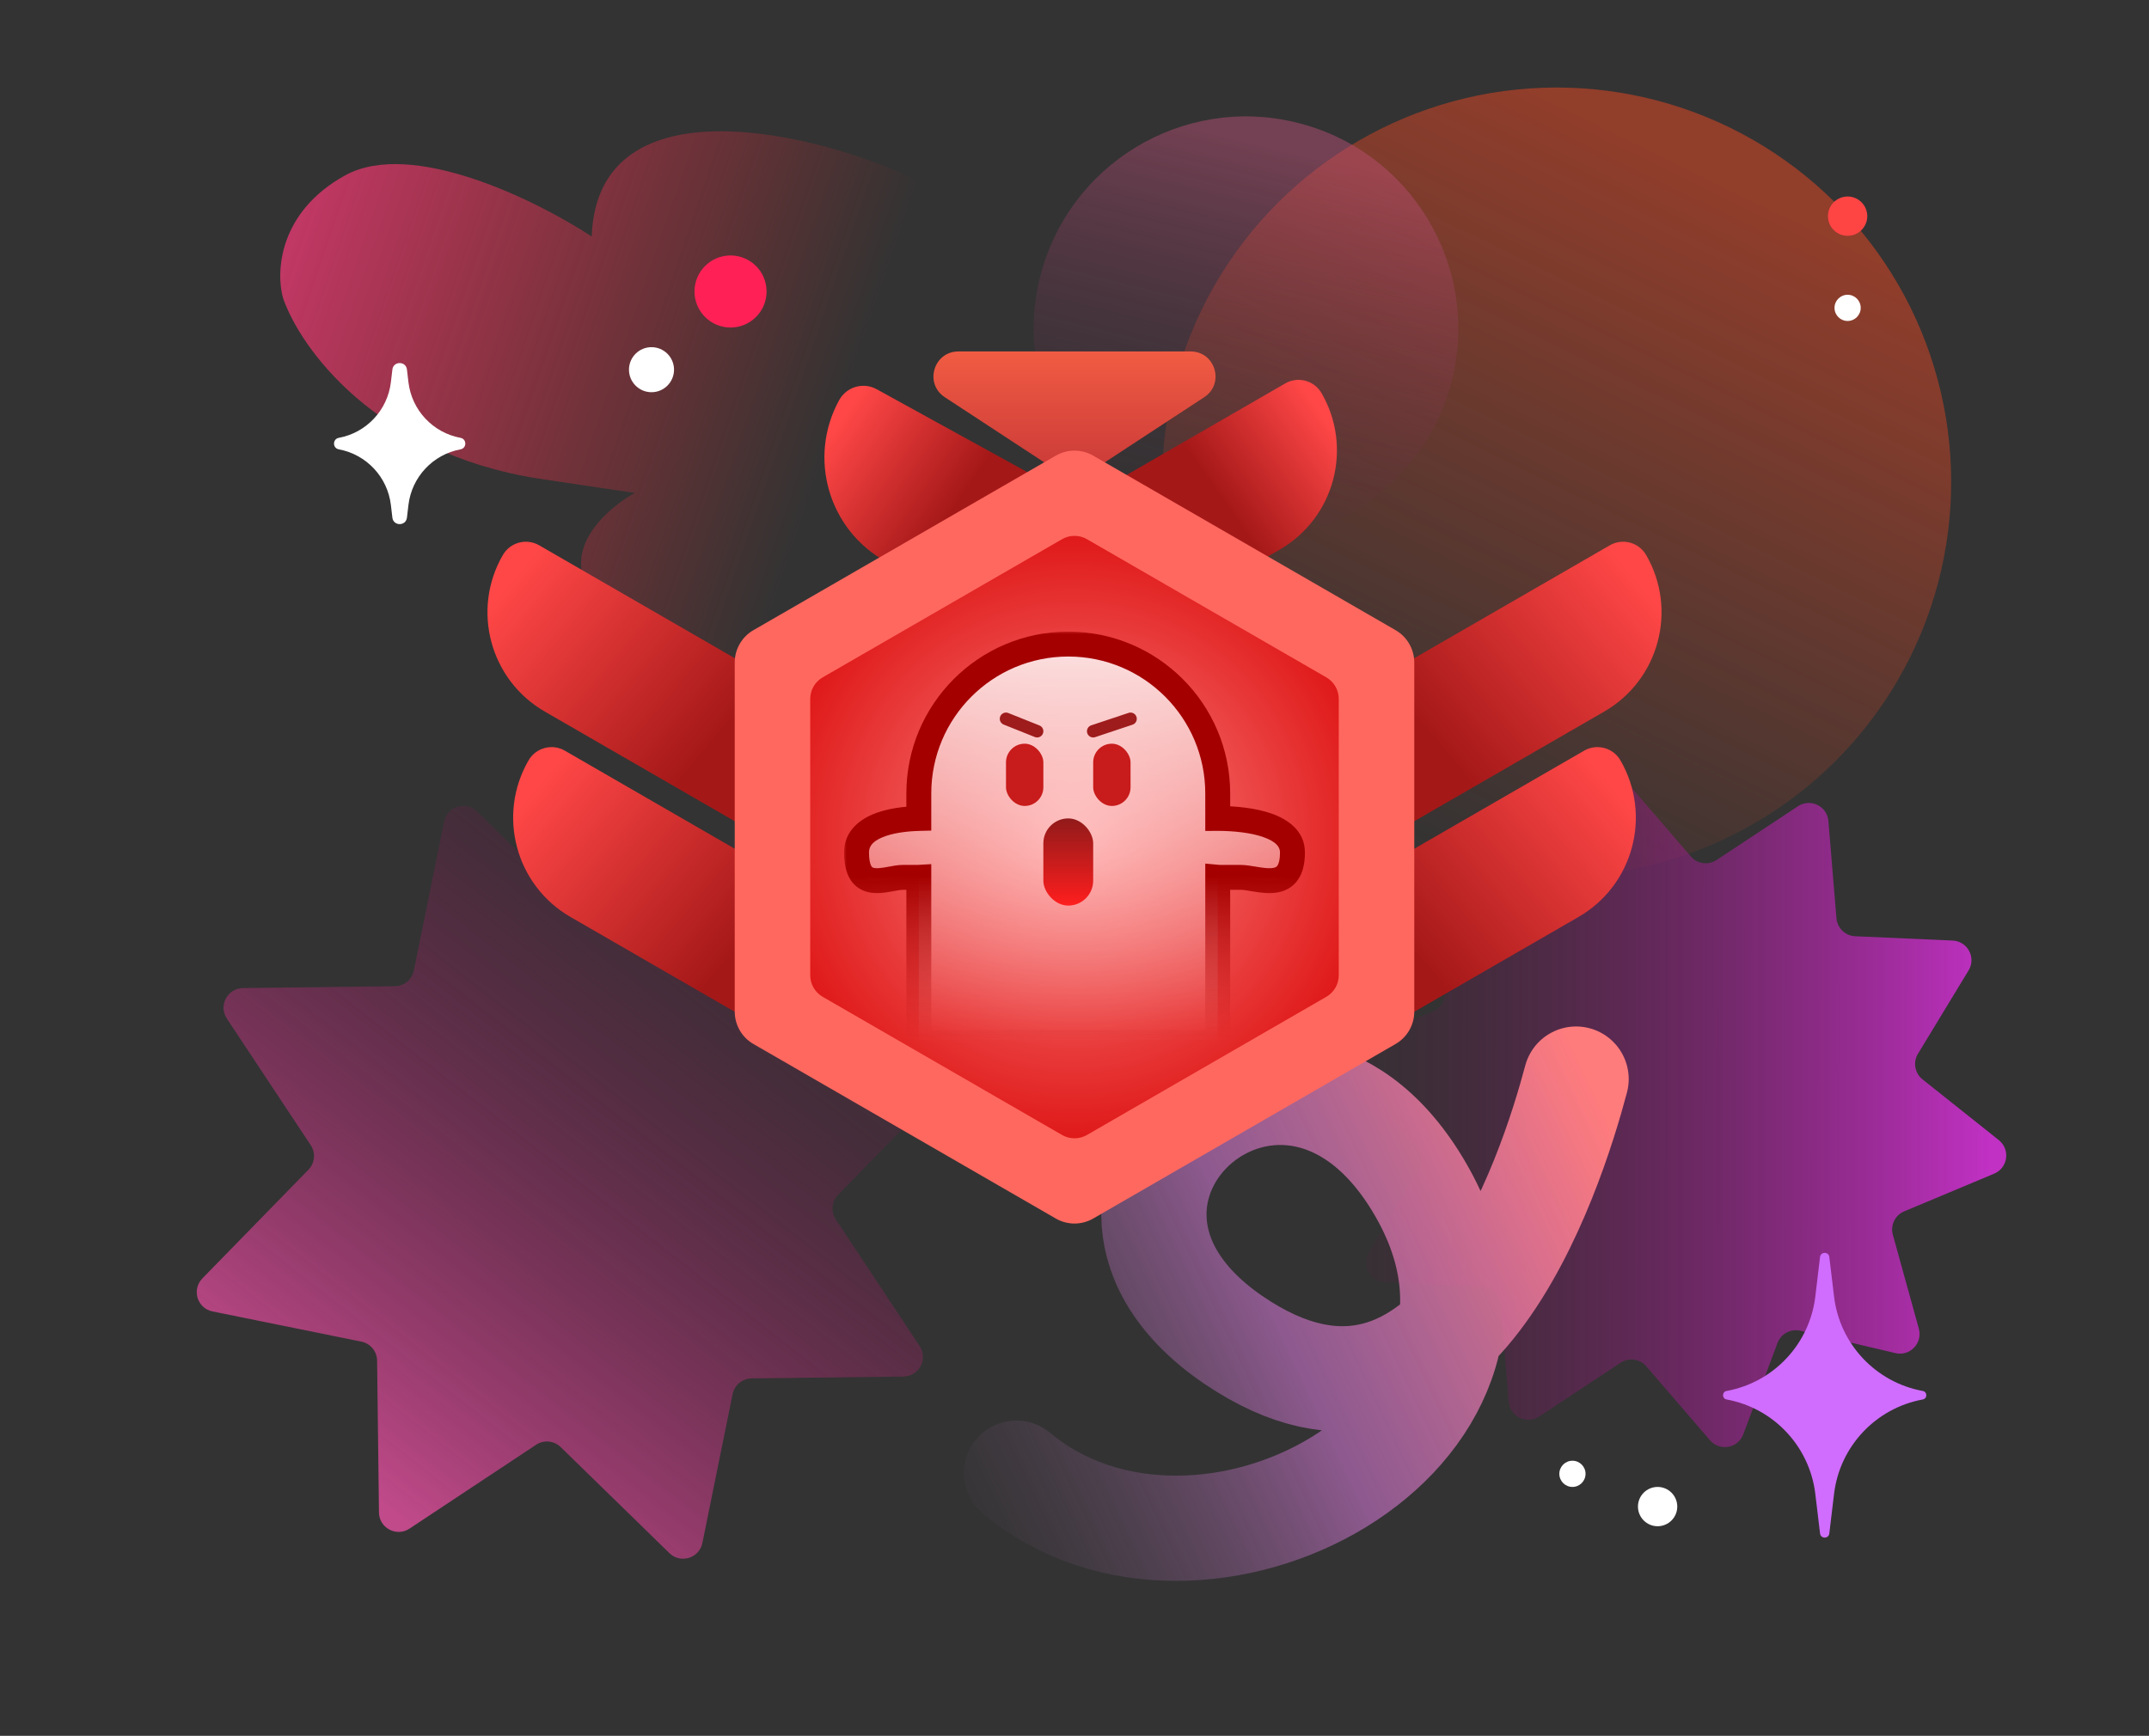 <svg viewBox="0 0 328 265" fill="none" xmlns="http://www.w3.org/2000/svg">
<rect x="0" y="0" width="328" height="265" fill="#333333" stroke="none"/>
<path d="M34.624 155.5C33.312 153.52 34.712 150.873 37.088 150.843L60.268 150.557C61.681 150.54 62.89 149.539 63.171 148.154L67.783 125.435C68.256 123.107 71.118 122.226 72.818 123.885L89.412 140.073C90.423 141.06 91.986 141.207 93.164 140.427L112.49 127.624C114.47 126.312 117.117 127.712 117.146 130.088L117.433 153.268C117.45 154.681 118.451 155.89 119.836 156.171L142.555 160.783C144.882 161.256 145.764 164.118 144.105 165.818L127.916 182.412C126.93 183.423 126.782 184.986 127.563 186.164L140.366 205.49C141.678 207.47 140.277 210.117 137.902 210.146L114.721 210.433C113.309 210.45 112.1 211.451 111.818 212.836L107.206 235.555C106.734 237.882 103.872 238.764 102.171 237.105L85.578 220.916C84.566 219.93 83.004 219.782 81.826 220.563L62.5 233.366C60.52 234.678 57.873 233.277 57.843 230.902L57.557 207.721C57.539 206.309 56.539 205.1 55.154 204.818L32.435 200.206C30.107 199.734 29.226 196.872 30.885 195.171L47.073 178.578C48.06 177.566 48.207 176.004 47.427 174.826L34.624 155.5Z" fill="url(#paint0_linear_1146_8410)"/>
<path d="M90.308 36.101C91.177 11.85 125.496 20.329 140.368 27.721L138.44 104.6C134.772 105.993 122.225 105.368 116.41 104.882C107.048 103.713 95.369 97.486 90.373 90.737C85.378 83.987 92.629 77.606 96.879 75.258L82.199 73.066C57.202 69.123 45.78 53.033 43.194 45.482C42.103 41.594 42.472 32.41 52.673 26.777C62.873 21.143 82.013 30.645 90.308 36.101Z" fill="url(#paint1_linear_1146_8410)"/>
<circle cx="237.584" cy="73.584" r="60.223" transform="rotate(26.116 237.584 73.584)" fill="url(#paint2_linear_1146_8410)"/>
<circle cx="190.172" cy="50.172" r="32.397" transform="rotate(13.669 190.172 50.172)" fill="url(#paint3_linear_1146_8410)"/>
<path d="M59.888 56.416C60.043 55.097 61.957 55.097 62.112 56.416L62.34 58.346C62.844 62.613 66.066 66.056 70.29 66.843V66.843C71.262 67.024 71.262 68.416 70.29 68.597V68.597C66.066 69.384 62.844 72.827 62.34 77.094L62.112 79.024C61.957 80.343 60.043 80.343 59.888 79.024L59.66 77.094C59.156 72.827 55.934 69.384 51.71 68.597V68.597C50.738 68.416 50.738 67.024 51.71 66.843V66.843C55.934 66.056 59.156 62.613 59.66 58.346L59.888 56.416Z" fill="white"/>
<circle cx="111.5" cy="44.5" r="5.5" fill="#FF2156"/>
<circle cx="99.438" cy="56.438" r="3.438" fill="white"/>
<circle cx="253" cy="230" r="3" fill="white"/>
<circle cx="240" cy="225" r="2" fill="white"/>
<circle cx="282" cy="47" r="2" fill="white"/>
<circle cx="282" cy="33" r="3" fill="#FF4444"/>
<path d="M266.073 218.97C265.273 221.105 262.479 221.602 260.991 219.875L251.271 208.59C250.285 207.446 248.603 207.212 247.343 208.045L234.918 216.257C233.016 217.514 230.462 216.274 230.274 214.002L229.043 199.159C228.918 197.654 227.695 196.476 226.186 196.41L211.306 195.75C209.029 195.649 207.692 193.145 208.875 191.196L216.604 178.464C217.387 177.173 217.09 175.501 215.909 174.56L204.259 165.28C202.475 163.86 202.866 161.048 204.968 160.167L218.705 154.41C220.097 153.826 220.839 152.298 220.437 150.843L216.466 136.488C215.858 134.291 217.827 132.245 220.046 132.768L234.543 136.184C236.013 136.531 237.511 135.731 238.04 134.317L243.266 120.369C244.066 118.235 246.861 117.737 248.348 119.464L258.069 130.749C259.054 131.893 260.736 132.127 261.996 131.294L274.422 123.082C276.324 121.825 278.877 123.065 279.066 125.337L280.296 140.18C280.421 141.685 281.645 142.863 283.153 142.93L298.033 143.59C300.311 143.691 301.648 146.195 300.465 148.143L292.735 160.875C291.952 162.166 292.25 163.838 293.431 164.779L305.081 174.059C306.864 175.479 306.474 178.291 304.371 179.172L290.635 184.929C289.242 185.513 288.5 187.041 288.903 188.496L292.873 202.851C293.481 205.049 291.513 207.094 289.294 206.571L274.796 203.155C273.327 202.808 271.829 203.608 271.299 205.022L266.073 218.97Z" fill="url(#paint4_linear_1146_8410)"/>
<path d="M240.557 164.736C236.847 178.71 221.579 227.113 188.357 204.63C155.497 182.392 196.996 145.565 217.303 182.448C237.61 219.33 183.116 248.27 155.121 224.899" stroke="url(#paint5_linear_1146_8410)" stroke-width="16.061" stroke-linecap="round"/>
<path d="M166.084 72.248C164.818 73.077 163.181 73.077 161.916 72.248L144.197 60.635C141.038 58.565 142.504 53.653 146.281 53.653L181.719 53.653C185.496 53.653 186.962 58.565 183.803 60.635L166.084 72.248Z" fill="url(#paint6_linear_1146_8410)"/>
<path d="M251.252 84.733C250.131 82.792 247.648 82.126 245.707 83.247L189.781 115.536L200.558 134.204L244.848 108.633C253.216 103.802 256.083 93.101 251.252 84.733V84.733Z" fill="url(#paint7_linear_1146_8410)"/>
<path d="M201.708 60.02C200.587 58.079 198.105 57.413 196.163 58.534L169.947 73.67L180.725 92.338L195.304 83.92C203.673 79.089 206.54 68.388 201.708 60.02V60.02Z" fill="url(#paint8_linear_1146_8410)"/>
<path d="M128.084 61.078C129.207 59.04 131.769 58.297 133.807 59.419L163.049 75.515L152.26 95.116L135.237 85.746C126.45 80.91 123.248 69.865 128.084 61.078V61.078Z" fill="url(#paint9_linear_1146_8410)"/>
<path d="M247.332 116.086C246.211 114.145 243.728 113.48 241.787 114.6L185.861 146.889L196.639 165.557L240.928 139.986C249.296 135.155 252.163 124.455 247.332 116.086V116.086Z" fill="url(#paint10_linear_1146_8410)"/>
<path d="M76.748 84.733C77.869 82.792 80.351 82.126 82.293 83.247L138.219 115.536L127.441 134.204L83.152 108.633C74.784 103.802 71.916 93.101 76.748 84.733V84.733Z" fill="url(#paint11_linear_1146_8410)"/>
<path d="M80.668 116.086C81.789 114.145 84.271 113.48 86.213 114.6L142.139 146.889L131.361 165.557L87.072 139.986C78.704 135.155 75.837 124.455 80.668 116.086V116.086Z" fill="url(#paint12_linear_1146_8410)"/>
<path d="M161.149 69.557C162.913 68.538 165.087 68.538 166.851 69.557L213.007 96.205C214.772 97.224 215.859 99.106 215.859 101.144V154.44C215.859 156.477 214.772 158.36 213.007 159.379L166.851 186.027C165.087 187.045 162.913 187.045 161.149 186.027L114.993 159.379C113.228 158.36 112.141 156.477 112.141 154.44V101.144C112.141 99.106 113.228 97.224 114.993 96.205L161.149 69.557Z" fill="#FF685F"/>
<path d="M162.099 82.315C163.275 81.636 164.724 81.636 165.901 82.315L202.433 103.407C203.61 104.086 204.334 105.342 204.334 106.7V148.884C204.334 150.242 203.61 151.497 202.433 152.177L165.901 173.269C164.724 173.948 163.275 173.948 162.099 173.269L125.566 152.177C124.39 151.497 123.665 150.242 123.665 148.884V106.7C123.665 105.342 124.39 104.086 125.566 103.407L162.099 82.315Z" fill="url(#paint13_radial_1146_8410)"/>
<mask id="path-23-outside-1_1146_8410" maskUnits="userSpaceOnUse" x="128.733" y="96.327" width="71" height="65" fill="black">
<rect fill="white" x="128.733" y="96.327" width="71" height="65"/>
<path fill-rule="evenodd" clip-rule="evenodd" d="M140.238 121.139C140.238 108.54 150.451 98.327 163.049 98.327C175.648 98.327 185.861 108.54 185.861 121.139V124.941C185.877 124.941 185.892 124.941 185.907 124.941C190.887 124.962 197.267 126.013 197.267 130.139C197.267 135.163 193.964 134.615 191.282 134.171C190.578 134.054 189.918 133.944 189.371 133.944H186.3C186.152 133.944 186.005 133.937 185.861 133.924V159.158H140.238V133.936C140.146 133.942 140.053 133.944 139.96 133.944H137.752C137.265 133.944 136.678 134.054 136.053 134.171C133.669 134.615 130.733 135.163 130.733 130.139C130.733 126.195 135.915 125.061 140.238 124.95V121.139Z"/>
</mask>
<path fill-rule="evenodd" clip-rule="evenodd" d="M140.238 121.139C140.238 108.54 150.451 98.327 163.049 98.327C175.648 98.327 185.861 108.54 185.861 121.139V124.941C185.877 124.941 185.892 124.941 185.907 124.941C190.887 124.962 197.267 126.013 197.267 130.139C197.267 135.163 193.964 134.615 191.282 134.171C190.578 134.054 189.918 133.944 189.371 133.944H186.3C186.152 133.944 186.005 133.937 185.861 133.924V159.158H140.238V133.936C140.146 133.942 140.053 133.944 139.96 133.944H137.752C137.265 133.944 136.678 134.054 136.053 134.171C133.669 134.615 130.733 135.163 130.733 130.139C130.733 126.195 135.915 125.061 140.238 124.95V121.139Z" fill="url(#paint14_linear_1146_8410)"/>
<path d="M185.861 124.941H183.96V126.856L185.875 126.842L185.861 124.941ZM185.907 124.941L185.916 123.04L185.915 123.04L185.907 124.941ZM191.282 134.17L190.971 136.046L191.282 134.17ZM185.861 133.924L186.038 132.031L183.96 131.837V133.924H185.861ZM185.861 159.158V161.059H187.762V159.158H185.861ZM140.238 159.158H138.337V161.059H140.238V159.158ZM140.238 133.936H142.139V131.92L140.127 132.038L140.238 133.936ZM136.053 134.17L136.401 136.039H136.401L136.053 134.17ZM140.238 124.95L140.286 126.85L142.139 126.802V124.95H140.238ZM163.05 96.426C149.401 96.426 138.337 107.49 138.337 121.139H142.139C142.139 109.59 151.501 100.228 163.05 100.228V96.426ZM187.762 121.139C187.762 107.49 176.698 96.426 163.05 96.426V100.228C174.598 100.228 183.96 109.59 183.96 121.139H187.762ZM187.762 124.941V121.139H183.96V124.941H187.762ZM185.915 123.04C185.893 123.04 185.87 123.04 185.848 123.04L185.875 126.842C185.883 126.842 185.891 126.842 185.899 126.842L185.915 123.04ZM199.168 130.139C199.168 126.814 196.519 125.065 194.086 124.207C191.575 123.323 188.489 123.051 185.916 123.04L185.899 126.842C188.305 126.852 190.899 127.116 192.823 127.793C194.825 128.498 195.366 129.337 195.366 130.139H199.168ZM190.971 136.046C191.621 136.154 192.438 136.291 193.251 136.333C194.06 136.375 195.02 136.333 195.948 135.985C196.932 135.616 197.798 134.931 198.38 133.857C198.934 132.835 199.168 131.581 199.168 130.139H195.366C195.366 131.209 195.187 131.77 195.038 132.044C194.917 132.267 194.79 132.359 194.613 132.426C194.379 132.513 194.01 132.565 193.446 132.536C192.885 132.507 192.283 132.409 191.593 132.295L190.971 136.046ZM189.371 135.845C189.727 135.845 190.216 135.921 190.971 136.046L191.593 132.295C190.941 132.187 190.108 132.043 189.371 132.043V135.845ZM186.3 135.845H189.371V132.043H186.3V135.845ZM185.684 135.816C185.887 135.835 186.093 135.845 186.3 135.845V132.043C186.211 132.043 186.123 132.039 186.038 132.031L185.684 135.816ZM187.762 159.158V133.924H183.96V159.158H187.762ZM140.238 161.059H185.861V157.257H140.238V161.059ZM138.337 133.936V159.158H142.139V133.936H138.337ZM139.96 135.845C140.091 135.845 140.22 135.841 140.349 135.834L140.127 132.038C140.072 132.041 140.016 132.043 139.96 132.043V135.845ZM137.752 135.845H139.96V132.043H137.752V135.845ZM136.401 136.039C137.085 135.912 137.479 135.845 137.752 135.845V132.043C137.052 132.043 136.271 132.196 135.704 132.302L136.401 136.039ZM128.832 130.139C128.832 132.959 129.681 135.08 131.76 135.957C132.654 136.334 133.574 136.376 134.326 136.332C135.078 136.289 135.828 136.146 136.401 136.039L135.704 132.302C135.086 132.417 134.575 132.51 134.106 132.537C133.637 132.564 133.376 132.512 133.238 132.454C133.16 132.421 133.058 132.368 132.941 132.125C132.798 131.827 132.634 131.234 132.634 130.139H128.832ZM140.189 123.049C137.931 123.107 135.273 123.43 133.112 124.361C130.922 125.304 128.832 127.093 128.832 130.139H132.634C132.634 129.24 133.134 128.491 134.616 127.853C136.127 127.203 138.222 126.903 140.286 126.85L140.189 123.049ZM138.337 121.139V124.95H142.139V121.139H138.337Z" fill="url(#paint15_linear_1146_8410)" mask="url(#path-23-outside-1_1146_8410)"/>
<rect x="153.544" y="113.535" width="5.703" height="9.505" rx="2.851" fill="#C81B1B"/>
<rect x="159.247" y="124.941" width="7.604" height="13.307" rx="3.802" fill="url(#paint16_linear_1146_8410)"/>
<rect x="166.852" y="113.535" width="5.703" height="9.505" rx="2.851" fill="#C81B1B"/>
<path d="M153.544 109.733L158.297 111.634" stroke="#9E1C1C" stroke-width="1.901" stroke-linecap="round"/>
<path d="M166.852 111.634L172.555 109.733" stroke="#9E1C1C" stroke-width="1.901" stroke-linecap="round"/>
<path d="M277.794 191.893C277.894 191.058 279.106 191.058 279.206 191.893L279.93 197.937C280.799 205.19 286.288 211.033 293.473 212.352C294.192 212.484 294.192 213.516 293.473 213.648C286.288 214.967 280.799 220.81 279.93 228.063L279.206 234.107C279.106 234.942 277.894 234.942 277.794 234.107L277.07 228.063C276.201 220.81 270.712 214.967 263.527 213.648C262.808 213.516 262.808 212.484 263.527 212.352C270.712 211.033 276.201 205.19 277.07 197.937L277.794 191.893Z" fill="#D06DFF"/>
<defs>
<linearGradient id="paint0_linear_1146_8410" x1="35.073" y1="211.282" x2="108.494" y2="117.452" gradientUnits="userSpaceOnUse">
<stop stop-color="#C04A8A"/>
<stop offset="1" stop-color="#630C3B" stop-opacity="0"/>
</linearGradient>
<linearGradient id="paint1_linear_1146_8410" x1="42.915" y1="20.663" x2="132.52" y2="51.326" gradientUnits="userSpaceOnUse">
<stop stop-color="#CA396D"/>
<stop offset="1" stop-color="#D72B2B" stop-opacity="0"/>
</linearGradient>
<linearGradient id="paint2_linear_1146_8410" x1="237.584" y1="21.699" x2="237.584" y2="133.806" gradientUnits="userSpaceOnUse">
<stop stop-color="#FF4921" stop-opacity="0.46"/>
<stop offset="1" stop-color="#FF4C24" stop-opacity="0"/>
</linearGradient>
<linearGradient id="paint3_linear_1146_8410" x1="190.172" y1="22.261" x2="190.172" y2="82.569" gradientUnits="userSpaceOnUse">
<stop stop-color="#BD5077" stop-opacity="0.46"/>
<stop offset="1" stop-color="#552040" stop-opacity="0"/>
</linearGradient>
<linearGradient id="paint4_linear_1146_8410" x1="303.726" y1="189.082" x2="200.334" y2="188.976" gradientUnits="userSpaceOnUse">
<stop stop-color="#C131C4"/>
<stop offset="1" stop-color="#630C3B" stop-opacity="0"/>
</linearGradient>
<linearGradient id="paint5_linear_1146_8410" x1="249.831" y1="179.709" x2="143.965" y2="229.907" gradientUnits="userSpaceOnUse">
<stop stop-color="#FF7C7C"/>
<stop offset="0.503" stop-color="#CF75D1" stop-opacity="0.579"/>
<stop offset="1" stop-color="#7F5E80" stop-opacity="0"/>
</linearGradient>
<linearGradient id="paint6_linear_1146_8410" x1="164" y1="73.614" x2="164" y2="47" gradientUnits="userSpaceOnUse">
<stop stop-color="#C73737"/>
<stop offset="1" stop-color="#FF6847"/>
</linearGradient>
<linearGradient id="paint7_linear_1146_8410" x1="252.162" y1="91.016" x2="221.788" y2="116.49" gradientUnits="userSpaceOnUse">
<stop stop-color="#FF4747"/>
<stop offset="1" stop-color="#A51818"/>
</linearGradient>
<linearGradient id="paint8_linear_1146_8410" x1="203.637" y1="65.715" x2="187.215" y2="77.228" gradientUnits="userSpaceOnUse">
<stop stop-color="#FF4747"/>
<stop offset="1" stop-color="#A51818"/>
</linearGradient>
<linearGradient id="paint9_linear_1146_8410" x1="126.263" y1="67.061" x2="144.432" y2="79.38" gradientUnits="userSpaceOnUse">
<stop stop-color="#FF4747"/>
<stop offset="1" stop-color="#A51818"/>
</linearGradient>
<linearGradient id="paint10_linear_1146_8410" x1="248.242" y1="122.369" x2="217.868" y2="147.843" gradientUnits="userSpaceOnUse">
<stop stop-color="#FF4747"/>
<stop offset="1" stop-color="#A51818"/>
</linearGradient>
<linearGradient id="paint11_linear_1146_8410" x1="75.838" y1="91.016" x2="106.211" y2="116.49" gradientUnits="userSpaceOnUse">
<stop stop-color="#FF4747"/>
<stop offset="1" stop-color="#A51818"/>
</linearGradient>
<linearGradient id="paint12_linear_1146_8410" x1="79.758" y1="122.369" x2="110.132" y2="147.843" gradientUnits="userSpaceOnUse">
<stop stop-color="#FF4747"/>
<stop offset="1" stop-color="#A51818"/>
</linearGradient>
<radialGradient id="paint13_radial_1146_8410" cx="0" cy="0" r="1" gradientUnits="userSpaceOnUse" gradientTransform="translate(164 127.792) rotate(90) scale(46.574)">
<stop stop-color="#FF8989"/>
<stop offset="1" stop-color="#DF1818"/>
</radialGradient>
<linearGradient id="paint14_linear_1146_8410" x1="164" y1="98.327" x2="164" y2="159.158" gradientUnits="userSpaceOnUse">
<stop stop-color="white" stop-opacity="0.84"/>
<stop offset="1" stop-color="white" stop-opacity="0"/>
</linearGradient>
<linearGradient id="paint15_linear_1146_8410" x1="164" y1="115.436" x2="164" y2="159.158" gradientUnits="userSpaceOnUse">
<stop offset="0.417" stop-color="#A40000"/>
<stop offset="1" stop-color="#C81E1E" stop-opacity="0"/>
</linearGradient>
<linearGradient id="paint16_linear_1146_8410" x1="163.049" y1="124.941" x2="163.049" y2="138.247" gradientUnits="userSpaceOnUse">
<stop stop-color="#911A1A"/>
<stop offset="1" stop-color="#FF1E1E"/>
</linearGradient>
</defs>
</svg>
